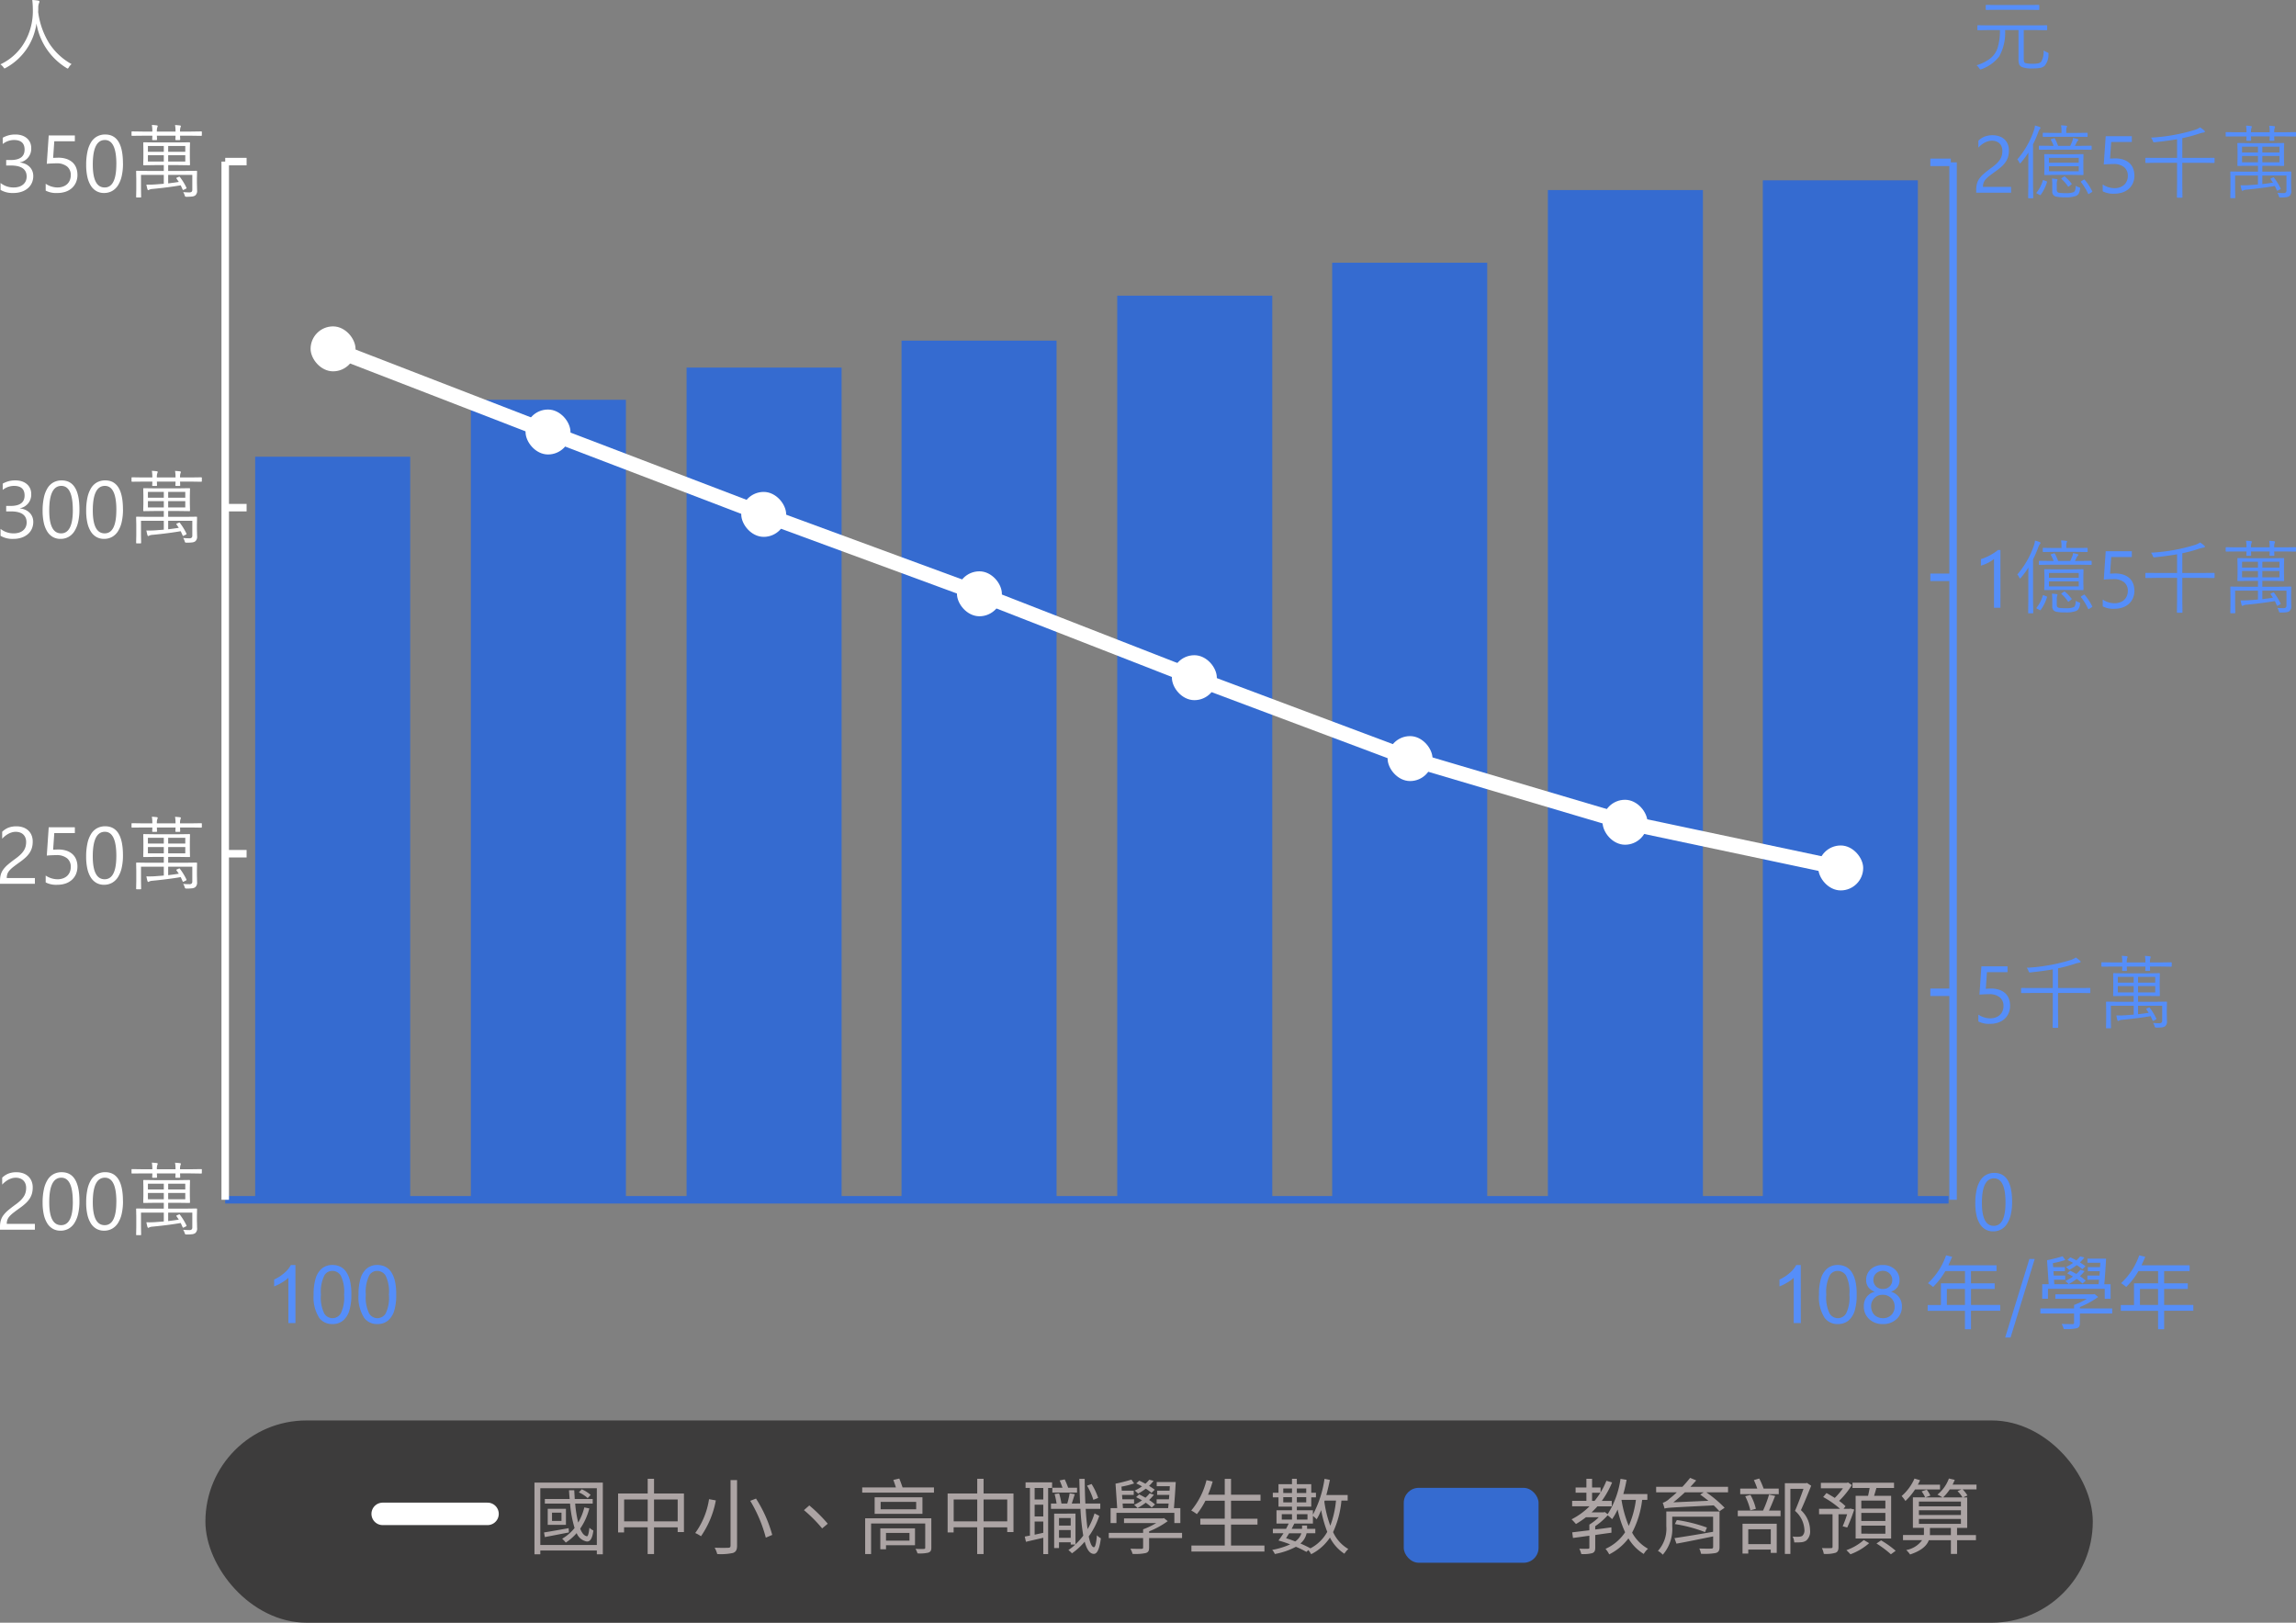 <svg xmlns="http://www.w3.org/2000/svg" width="306.558" height="216.633" viewBox="0 0 306.558 216.633">
  <rect x="0" y="0" width="306.558" height="216.633" fill="#808080" stroke="none"/>
  <g id="data_1_pc_m" transform="translate(-69.574 -134.367)">
    <g id="Group_2142" data-name="Group 2142">
      <g id="Group_1580" data-name="Group 1580" transform="translate(-704 -737)">
        <rect id="Rectangle_2063" data-name="Rectangle 2063" width="252" height="27" rx="13.5" transform="translate(801 1061)" fill="#3d3c3c"/>
        <path id="內文p" d="M8.437-7.062A4.689,4.689,0,0,0,7.249-7.81L6.864-7.4a4.451,4.451,0,0,1,1.177.77ZM5.5-2.618c-1.232.22-2.453.44-3.289.572l.11.616c.9-.165,2.068-.4,3.212-.616Zm-.957-.968H3.278v-1.1H4.543ZM2.706-5.2v2.134H5.137V-5.2ZM7.59-5.39a7.568,7.568,0,0,1-.814,2.024A16.03,16.03,0,0,1,6.369-5.9H8.712v-.616h-2.4c-.022-.385-.044-.77-.066-1.166h-.7c.022.4.055.781.088,1.166H2.321V-5.9H5.687A15.237,15.237,0,0,0,6.292-2.64,5.937,5.937,0,0,1,4.631-1.21a4.223,4.223,0,0,1,.484.517A6.9,6.9,0,0,0,6.567-1.958,1.8,1.8,0,0,0,7.711-.891c.572.22.946-.22,1.089-1.419a2.059,2.059,0,0,1-.528-.363c-.077.7-.187,1.177-.341,1.133-.363-.055-.66-.429-.891-1.012a8.537,8.537,0,0,0,1.221-2.7ZM1.716-.374V-7.953H9.262V-.374ZM.935-8.7V.869h.781V.363H9.262V.869h.8V-8.7ZM16.9-3.531V-6.446h3.157v2.915Zm-3.993,0V-6.446h3.146v2.915ZM16.9-7.249V-9.207h-.847v1.958H12.1v5.2h.8v-.682h3.146V.836H16.9V-2.728h3.157V-2.1h.836V-7.249ZM27.115-9.042V-.3c0,.22-.088.3-.319.3-.209.011-1,.022-1.8-.011a3.9,3.9,0,0,1,.341.847,7.634,7.634,0,0,0,2.1-.143c.385-.143.55-.385.55-.99V-9.042ZM29.744-6.27a18.593,18.593,0,0,1,2.079,4.917l.858-.363a17.49,17.49,0,0,0-2.167-4.851Zm-5.5-.22A10.308,10.308,0,0,1,22.4-1.969a4.419,4.419,0,0,1,.77.429,12.338,12.338,0,0,0,1.98-4.785Zm13.387.836-.715.627a18.9,18.9,0,0,1,2.431,2.442l.748-.627A20.638,20.638,0,0,0,37.631-5.654ZM51.007-1.98V-.957H47.872V-1.98Zm.737-.616H47.113V.2h.759V-.341h3.872Zm2.178-1.342H45.089V.836h.792V-3.245h7.227V-.022c0,.132-.044.165-.187.176S52.283.165,51.81.143a2.464,2.464,0,0,1,.264.605,4.949,4.949,0,0,0,1.452-.1c.3-.11.4-.275.4-.671ZM51.9-5.137H47.157v-.99H51.9Zm-5.544-1.6v2.2h6.38v-2.2Zm3.729-1.32c-.121-.352-.286-.814-.44-1.188l-.792.187c.11.308.242.682.341,1h-4.5v.7h9.581v-.7ZM60.9-3.531V-6.446h3.157v2.915Zm-3.993,0V-6.446h3.146v2.915ZM60.9-7.249V-9.207h-.847v1.958H56.1v5.2h.8v-.682h3.146V.836H60.9V-2.728h3.157V-2.1h.836V-7.249Zm15.3.594a8.743,8.743,0,0,0-.88-1.859l-.605.22A8.925,8.925,0,0,1,75.559-6.4ZM73.381-8.019H72.193a10.371,10.371,0,0,0-.462-1.111l-.671.143c.132.3.264.66.374.968H70.081v.649h3.3Zm-4.51,1.573H67.716v-1.54h1.155ZM67.716-3.5h1.155V-2c-.4.088-.792.176-1.155.253Zm1.155-.682H67.716V-5.753h1.155Zm1.177-3.806v-.748H66.506v.748h.583v6.369c-.253.033-.484.088-.693.121l.165.7c.671-.165,1.485-.341,2.31-.539V.847h.649V-7.986Zm.924,6.655V-2.365h1.562v1.034Zm1.562-2.64v1.012H70.972V-3.971Zm3.179-.616a9.807,9.807,0,0,1-.924,2.1c-.11-.759-.2-1.683-.253-2.706h1.947v-.715H74.492C74.437-6.93,74.415-8.041,74.4-9.2h-.715c.022,1.155.055,2.266.1,3.289H72.677c.121-.363.264-.825.4-1.243l-.682-.121a11.529,11.529,0,0,1-.319,1.364h-.781a9.479,9.479,0,0,0-.308-1.353l-.605.088a10.8,10.8,0,0,1,.264,1.265h-.748v.715h3.938a30.4,30.4,0,0,0,.374,3.575A8.691,8.691,0,0,1,73.172-.462v-4.1H70.323v4.6h.649v-.77h1.562v.3h.616A7.14,7.14,0,0,1,72.226.3a3.612,3.612,0,0,1,.473.44A8.963,8.963,0,0,0,74.4-.814C74.679.209,75.064.8,75.614.814c.374.011.737-.429.946-2.079a2.2,2.2,0,0,1-.528-.407c-.077,1-.22,1.6-.4,1.6-.275-.011-.506-.539-.693-1.441a10.134,10.134,0,0,0,1.408-2.75Zm8.074-1.188A4.95,4.95,0,0,0,83-6.38a6.257,6.257,0,0,0,.638-.7l-.572-.187a3.928,3.928,0,0,1-.55.583c-.286-.154-.572-.319-.847-.44l-.407.363a8.086,8.086,0,0,1,.792.429A6.613,6.613,0,0,1,81-5.731a2.838,2.838,0,0,1,.451.429,7.784,7.784,0,0,0,1.1-.715,6,6,0,0,1,.792.638Zm-.033-1.969c-.2-.154-.462-.33-.759-.517a5.649,5.649,0,0,0,.6-.671l-.572-.154a4.685,4.685,0,0,1-.517.539c-.286-.154-.561-.3-.825-.407l-.4.363a7.331,7.331,0,0,1,.77.4,6.63,6.63,0,0,1-.979.561,3.446,3.446,0,0,1,.462.4,7.643,7.643,0,0,0,1.023-.66,5.444,5.444,0,0,1,.759.561Zm-5.115,3.08h7.733V-3.3h.8V-5.291h-.858c.088-.979.187-2.4.242-3.487H84.018v.561h1.749l-.033.594H84.073v.561H85.7l-.055.594H84.007v.561h1.6c-.022.22-.044.418-.066.616H79.508l-.044-.616h1.529v-.561H79.431l-.044-.594h1.562v-.561H79.354l-.044-.539A11.533,11.533,0,0,0,81-8.591L80.641-9.1a20.588,20.588,0,0,1-2.123.539l.22,3.267h-.88V-3.3h.781ZM87.4-1.991H83v-.2a11.463,11.463,0,0,0,2.486-1.364l-.5-.407-.165.044h-5.17V-3.3h4.3a10.21,10.21,0,0,1-1.749.836v.473H77.616V-1.3H82.2V-.055c0,.154-.044.187-.231.2-.165,0-.781,0-1.463-.022a3.08,3.08,0,0,1,.286.693A6.582,6.582,0,0,0,82.566.7C82.907.583,83,.4,83-.033V-1.3h4.4ZM93.94-.3V-3.091h3.531v-.792H93.94v-2.4h3.938v-.8H93.94V-9.2H93.1v2.112H90.871a15.1,15.1,0,0,0,.616-1.76l-.825-.176a10.028,10.028,0,0,1-2.035,4.048,5.477,5.477,0,0,1,.748.484,9.87,9.87,0,0,0,1.144-1.793H93.1v2.4H89.837v.792H93.1V-.3H88.649V.5H98.4V-.3Zm10.593.363c-.352-.187-.825-.418-1.331-.638a2.378,2.378,0,0,0,.825-1.364h1.166V-2.53h-1.1v-.44h-.671v.44h-1.386c.121-.242.242-.473.352-.7h2.486V-4.257c.165.143.4.341.5.451a7.892,7.892,0,0,0,.6-1.221,15.631,15.631,0,0,0,.814,2.9A5.455,5.455,0,0,1,104.511.088Zm-1.2-2a2.113,2.113,0,0,1-.825,1.089c-.407-.165-.825-.308-1.221-.429.132-.209.264-.429.407-.66Zm-2.618-2.552h1.364v.726h-1.364Zm3.432,0v.726h-1.419v-.726ZM107.954-6.3a12.915,12.915,0,0,1-.759,3.355,15.016,15.016,0,0,1-.8-3.223l.055-.132Zm-7.04.242v-.7h1.166v.7ZM102.08-7.92v.605h-1.166V-7.92Zm1.9,0v.605h-1.254V-7.92Zm-1.254,1.859v-.7h1.254v.7Zm6.787-.242V-7.04h-2.849c.176-.66.341-1.353.473-2.024l-.715-.143a14.57,14.57,0,0,1-1.551,4.785v-.583h-2.145v-.484h1.925V-6.732h.627v-.616h-.627V-8.492h-1.925v-.715h-.649v.715h-1.8v1.144h-.759v.616h.759v1.243h1.8v.484h-2.068v1.771h1.628c-.11.231-.22.462-.352.7h-1.76v.594h1.419c-.231.352-.462.7-.671.968a15.251,15.251,0,0,1,1.562.517,10.248,10.248,0,0,1-2.4.737,1.866,1.866,0,0,1,.352.55A9.793,9.793,0,0,0,102.6-.132,11.327,11.327,0,0,1,104,.55l.264-.242a3.488,3.488,0,0,1,.374.55,6.508,6.508,0,0,0,2.508-2.222A5.571,5.571,0,0,0,109.076.792,2.953,2.953,0,0,1,109.6.165a5.04,5.04,0,0,1-2.035-2.255A12.825,12.825,0,0,0,108.68-6.3Z" transform="translate(844 1078)" fill="#aca4a4"/>
        <path id="內文p-2" data-name="內文p" d="M7.073-6.4H9a12.534,12.534,0,0,1-.957,3.476A15.133,15.133,0,0,1,7.073-6.4ZM3.146-7.348H4.257a10.9,10.9,0,0,1-.781,1.089h-.33Zm7.381.946v-.77H7.315a19.282,19.282,0,0,0,.44-1.9l-.814-.132A11.77,11.77,0,0,1,5.225-4.488L4.84-4.774l-.154.044H3.08c.275-.253.528-.528.781-.8H5.775v-.726H4.444A12.15,12.15,0,0,0,5.819-8.723l-.759-.22a10.894,10.894,0,0,1-.781,1.562v-.671H3.146V-9.207H2.387v1.155H.946v.7H2.387v1.089H.484v.726H2.805A9.425,9.425,0,0,1,.407-3.8a7.584,7.584,0,0,1,.583.627,11.794,11.794,0,0,0,1.331-.9H4.037a7.02,7.02,0,0,1-1.254.979v.759c-.869.1-1.661.2-2.288.275l.1.748c.627-.077,1.375-.187,2.189-.3V-.033c0,.121-.033.154-.187.165S1.991.143,1.441.121a3.138,3.138,0,0,1,.264.715A4.538,4.538,0,0,0,3.168.715c.308-.121.4-.319.4-.737V-1.705c.715-.11,1.441-.209,2.167-.308L5.72-2.728c-.726.1-1.452.2-2.156.286v-.44A8.745,8.745,0,0,0,5.225-4.334a4.167,4.167,0,0,1,.594.517,7.691,7.691,0,0,0,.737-1.3,14.352,14.352,0,0,0,1,3.047A6.189,6.189,0,0,1,4.939.143,3.461,3.461,0,0,1,5.434.88,7.342,7.342,0,0,0,8-1.254,5.976,5.976,0,0,0,10.043.825a2.673,2.673,0,0,1,.572-.693A5.414,5.414,0,0,1,8.492-2.024,12.523,12.523,0,0,0,9.834-6.4ZM20.163-4.84H13.057v1.958a4.393,4.393,0,0,1-1.122,3.3,2.247,2.247,0,0,1,.649.506A5.238,5.238,0,0,0,13.849-2.86V-4.147h5.456v2.013c-1.914.341-3.916.66-5.159.847l.264.737c1.353-.242,3.157-.616,4.9-.968V-.11c0,.154-.066.22-.264.22-.165.011-.9.011-1.584-.011a2.779,2.779,0,0,1,.231.7A8.84,8.84,0,0,0,19.657.7c.374-.11.506-.319.506-.814ZM14.2-3.168A19.25,19.25,0,0,1,18.227-2.09L18.48-2.7a19.619,19.619,0,0,0-4.015-1Zm-.2-2.9c.506-.407,1.023-.847,1.529-1.331H18.04l-.462.3c.363.242.737.539,1.1.825Zm7.3-2.068H16.269c.264-.275.528-.572.781-.858l-.814-.341c-.319.407-.682.825-1.034,1.2H11.7V-7.4h2.761a12.521,12.521,0,0,1-.957.825,2.353,2.353,0,0,1-.924.572c.088.22.2.6.242.77.374-.132.935-.143,6.567-.429.3.286.561.561.759.792l.693-.473A16.248,16.248,0,0,0,18.4-7.4h2.9Zm6.765.231H26.048a10.35,10.35,0,0,0-.583-1.342l-.715.209c.154.341.33.77.451,1.133H22.924v.748h5.148ZM25.014-5.2a6.822,6.822,0,0,0-.726-1.859l-.693.176a8.548,8.548,0,0,1,.682,1.881Zm1.991,2.728V-.484H24V-2.475ZM23.232.77H24V.242h3v.44h.8V-3.212H23.232ZM26.774-7.1a15.32,15.32,0,0,1-.8,2.134H22.6v.748h5.709v-.748H26.763c.275-.572.572-1.32.825-1.958Zm5.06-1.562-.132.044H28.886V.825h.737v-8.69h1.749c-.3.847-.726,2.013-1.133,2.937a3.532,3.532,0,0,1,1.254,2.486.976.976,0,0,1-.286.858,1.08,1.08,0,0,1-.44.11A5.741,5.741,0,0,1,29.92-1.5a1.952,1.952,0,0,1,.22.781,6.518,6.518,0,0,0,.935-.022,1.4,1.4,0,0,0,.682-.231,1.641,1.641,0,0,0,.495-1.4,3.7,3.7,0,0,0-1.221-2.651C31.493-6.028,32-7.282,32.4-8.283ZM42.306-5.236H39.094V-6.3h3.212Zm0,1.661H39.094V-4.653h3.212Zm0,1.694H39.094V-2.959h3.212Zm-3.971-5.06v5.7h4.741v-5.7H40.8c.1-.319.209-.682.308-1.045h2.354v-.7H37.917v.7h2.288c-.055.341-.132.715-.209,1.045ZM37.213-2.706a21.537,21.537,0,0,0,.935-2.4l-.506-.132-.121.033h-.8l.264-.341a6.126,6.126,0,0,0-.858-.715,10.951,10.951,0,0,0,1.7-2.112l-.506-.352-.165.055H33.693v.726h2.948a9.6,9.6,0,0,1-1.089,1.287c-.374-.231-.759-.462-1.111-.649L34-6.776A12.04,12.04,0,0,1,36.256-5.2H33.451v.726h1.8V-.132c0,.132-.044.176-.209.176-.143.011-.649.011-1.21,0a2.873,2.873,0,0,1,.253.77A4.507,4.507,0,0,0,35.64.671c.319-.121.407-.363.407-.792V-4.477H37.2a14.99,14.99,0,0,1-.594,1.606Zm2.211,1.672A6.988,6.988,0,0,1,37.1.319a6.326,6.326,0,0,1,.539.55,7.92,7.92,0,0,0,2.5-1.485Zm1.694.462A13.466,13.466,0,0,1,43.043.869L43.681.4A13.076,13.076,0,0,0,41.734-.99ZM49.6-7.788v-.638H46.64q.165-.3.3-.594l-.748-.22a6.6,6.6,0,0,1-1.716,2.332,4.587,4.587,0,0,1,.506.66,8.3,8.3,0,0,0,1.287-1.54Zm.407,1.067a6,6,0,0,0,.9-1.078h1.573l-.539.242a3.726,3.726,0,0,1,.66.836Zm2.387,1.188h-5.61v-.638h5.61Zm0,1.155h-5.61v-.627h5.61Zm0,1.188h-5.61v-.66h5.61Zm-1.342,1.5H48.246a1.475,1.475,0,0,0,.011-.22v-.737h2.794Zm3.421-6.743h-3.19c.1-.209.2-.418.286-.638l-.781-.176A5,5,0,0,1,49.258-7.1c.176.088.484.253.671.374H47.652l.66-.242a3.653,3.653,0,0,0-.484-.792l-.682.231a4.127,4.127,0,0,1,.473.8H45.98v4.07h1.474v.726a1.625,1.625,0,0,1-.011.231H44.66v.682h2.552A3.321,3.321,0,0,1,45.089.3a3.633,3.633,0,0,1,.517.594c1.584-.528,2.244-1.21,2.5-1.9h2.948V.825h.825V-1.012H54.4v-.682H51.876v-.957h1.353v-4.07h-.55l.583-.264a3.752,3.752,0,0,0-.649-.814h1.859Z" transform="translate(983 1078)" fill="#aca4a4"/>
        <line id="Line_56" data-name="Line 56" x2="14" transform="translate(824.668 1073.473)" fill="none" stroke="#fff" stroke-linecap="round" stroke-width="3"/>
        <rect id="Rectangle_2331" data-name="Rectangle 2331" width="18" height="10" rx="2" transform="translate(961 1070)" fill="#356bd0"/>
      </g>
      <g id="data_m-01" transform="translate(68.344 123.04)">
        <g id="Group_2000" data-name="Group 2000">
          <g id="Group_1996" data-name="Group 1996" transform="translate(-5)">
            <g id="Group_1993" data-name="Group 1993">
              <path id="Path_1779" data-name="Path 1779" d="M5.369-3.806A7.415,7.415,0,0,1,5.2-2.127,3.912,3.912,0,0,1,4.7-.892a2.227,2.227,0,0,1-.795.763A2.176,2.176,0,0,1,2.837.132a2.032,2.032,0,0,1-1.013-.25,2.124,2.124,0,0,1-.75-.729A3.7,3.7,0,0,1,.611-2.024a7.274,7.274,0,0,1-.158-1.6A8.234,8.234,0,0,1,.618-5.369,4,4,0,0,1,1.105-6.64a2.167,2.167,0,0,1,.8-.774A2.239,2.239,0,0,1,3-7.674Q5.369-7.674,5.369-3.806Zm-.884.084q0-3.221-1.532-3.221-1.616,0-1.616,3.279,0,3.058,1.584,3.058Q4.485-.605,4.485-3.721Z" transform="translate(269.515 175.587)" fill="#558ef9"/>
              <path id="Path_1778" data-name="Path 1778" d="M5.1-2.305a2.541,2.541,0,0,1-.189,1,2.187,2.187,0,0,1-.54.768,2.416,2.416,0,0,1-.845.495,3.3,3.3,0,0,1-1.1.174A3.039,3.039,0,0,1,.863-.184V-1.1a2.874,2.874,0,0,0,1.574.495,2.13,2.13,0,0,0,.74-.121,1.643,1.643,0,0,0,.561-.337,1.442,1.442,0,0,0,.355-.521,1.764,1.764,0,0,0,.124-.668,1.432,1.432,0,0,0-.495-1.155,2.17,2.17,0,0,0-1.437-.418q-.153,0-.321.005l-.337.013Q1.458-3.8,1.3-3.79t-.292.026l.258-3.785h3.49v.779H2.011L1.858-4.553q.168-.011.358-.018t.337-.008a3.388,3.388,0,0,1,1.074.158,2.275,2.275,0,0,1,.8.45,1.887,1.887,0,0,1,.5.716A2.518,2.518,0,0,1,5.1-2.305ZM15.812-4.053a.074.074,0,0,1-.084.084L14.3-3.99H11.5v2.879l.021,1.69q0,.089-.084.089h-.574q-.084,0-.084-.089l.021-1.69V-3.99H8.074l-1.426.021a.074.074,0,0,1-.084-.084v-.532q0-.074.084-.074l1.426.011H10.8v-2.49q-1.29.226-2.942.4-.1.011-.132.011-.1,0-.163-.174a1.468,1.468,0,0,0-.247-.453A24.132,24.132,0,0,0,13.149-8.38a2.427,2.427,0,0,0,.721-.342,4.1,4.1,0,0,1,.526.39q.121.1.121.168,0,.126-.247.142a4.288,4.288,0,0,0-.626.174A19.079,19.079,0,0,1,11.5-7.28v2.632h2.8l1.426-.011q.084,0,.084.074ZM26.045-.226A.79.79,0,0,1,25.8.453.917.917,0,0,1,25.413.6a5.719,5.719,0,0,1-.779.037.275.275,0,0,1-.168-.032.418.418,0,0,1-.079-.174,1.92,1.92,0,0,0-.195-.421,7.638,7.638,0,0,0,.8.042.469.469,0,0,0,.332-.089.393.393,0,0,0,.084-.284V-2.284H22.186v1.132q.816-.095,1.421-.195-.268-.39-.3-.432a.144.144,0,0,1-.037-.068q0-.037.1-.079l.226-.1a.338.338,0,0,1,.089-.026q.032,0,.074.058a8.184,8.184,0,0,1,.863,1.411.258.258,0,0,1,.016.063q0,.042-.1.089L24.3-.311a.331.331,0,0,1-.116.042q-.037,0-.063-.063-.205-.453-.258-.563-1.563.274-3.737.484a1.358,1.358,0,0,0-.463.1.256.256,0,0,1-.126.063q-.074,0-.121-.142-.063-.226-.137-.6.232.005.426.005.368,0,.747-.026.99-.074,1.153-.089V-2.284H18.554V-.379L18.575.647a.074.074,0,0,1-.084.084h-.5a.074.074,0,0,1-.084-.084l.021-1.026V-1.748l-.021-1a.074.074,0,0,1,.084-.084l1.521.021H21.6V-3.59H20.418l-1.479.021a.074.074,0,0,1-.084-.084l.021-.905v-1.09l-.021-.905a.074.074,0,0,1,.084-.084l1.479.021h3.106l1.49-.021a.074.074,0,0,1,.084.084l-.021.905v1.09l.021.905a.074.074,0,0,1-.084.084l-1.49-.021H22.186v.779h2.253l1.521-.021a.074.074,0,0,1,.084.084L26.024-1.69v.442ZM24.471-4.064v-.842H22.186v.842Zm-2.869,0v-.842H19.481v.842Zm2.869-1.305v-.774H22.186v.774Zm-2.869,0v-.774H19.481v.774ZM26.682-7.58q0,.084-.089.084l-1.411-.021H23.771l.021.495q0,.089-.084.089h-.468q-.095,0-.095-.089,0-.016.011-.168t.011-.326h-2.49l.021.495q0,.089-.084.089h-.474a.079.079,0,0,1-.089-.089q0-.016.011-.168t.011-.326H18.791L17.375-7.5a.074.074,0,0,1-.084-.084v-.432q0-.074.084-.074l1.416.021H20.07a4.716,4.716,0,0,0-.063-.884q.326.016.668.058.111.016.111.095a.286.286,0,0,1-.042.142,1.539,1.539,0,0,0-.068.59h2.49a4.641,4.641,0,0,0-.063-.874q.353.021.658.058.116.016.116.095a.287.287,0,0,1-.042.142,1.613,1.613,0,0,0-.063.579h1.411l1.411-.021q.089,0,.089.074Z" transform="translate(269.515 147.88)" fill="#558ef9"/>
              <path id="Path_1777" data-name="Path 1777" d="M3.811,0H2.948V-6.522a2,2,0,0,1-.292.229,4.762,4.762,0,0,1-.432.255q-.239.126-.505.237a3.672,3.672,0,0,1-.518.174V-6.5a5.018,5.018,0,0,0,.6-.213q.318-.134.626-.3t.582-.347a4.618,4.618,0,0,0,.474-.355h.326ZM14.9-2.448q0,.095-.089.095l-1.39-.021H11.148l-1.4.021q-.089,0-.089-.095l.026-.842v-.926l-.026-.842q0-.095.089-.095l1.4.021h2.274l1.39-.021q.089,0,.089.095l-.021.842v.926Zm-.637-.411v-.668H10.285v.668Zm0-1.142v-.647H10.285V-4Zm-5.1-4.643A.228.228,0,0,1,9.08-8.5a1.492,1.492,0,0,0-.216.421,14.472,14.472,0,0,1-.7,1.616v5.432L8.19.668q0,.074-.089.074H7.585A.065.065,0,0,1,7.511.668l.021-1.695V-3.764q0-1.053.011-1.595A11.817,11.817,0,0,1,6.537-4q-.074.084-.116.084t-.1-.121a1.313,1.313,0,0,0-.258-.411,11.631,11.631,0,0,0,2.19-3.8,2.515,2.515,0,0,0,.163-.721,4.25,4.25,0,0,1,.632.195Q9.169-8.706,9.169-8.643ZM15.991-5.8q0,.074-.089.074L14.4-5.748H10.548l-1.521.021q-.089,0-.089-.074v-.39q0-.084.089-.084l1.521.021h.363a4.755,4.755,0,0,0-.368-.784.162.162,0,0,1-.021-.063q0-.026.1-.058l.3-.095a.284.284,0,0,1,.084-.021q.037,0,.079.063a5.648,5.648,0,0,1,.421.958h1.626q.121-.258.258-.584A1.662,1.662,0,0,0,13.5-7.3a5.131,5.131,0,0,1,.6.142q.121.042.121.105t-.089.121A.618.618,0,0,0,14-6.737q-.147.316-.247.484H14.4L15.9-6.274q.089,0,.089.084Zm-.542-1.726a.074.074,0,0,1-.084.084L13.9-7.464H11.012l-1.469.021a.074.074,0,0,1-.084-.084v-.39A.074.074,0,0,1,9.543-8l1.469.021h.947v-.253A3.633,3.633,0,0,0,11.9-8.99a4.46,4.46,0,0,1,.679.053q.132.021.132.079a.955.955,0,0,1-.068.174,1.474,1.474,0,0,0-.042.453v.253h1.3L15.365-8a.074.074,0,0,1,.084.084ZM14.438-.484a1.569,1.569,0,0,1-.2.642.884.884,0,0,1-.305.263,3.761,3.761,0,0,1-1.5.195A4.849,4.849,0,0,1,11.191.511a.652.652,0,0,1-.463-.684v-.905a6.945,6.945,0,0,0-.042-.805,5.671,5.671,0,0,1,.637.063q.105.011.105.084a.359.359,0,0,1-.042.132,1.51,1.51,0,0,0-.053.495v.7q0,.353.279.416A5.892,5.892,0,0,0,12.5.058a2.815,2.815,0,0,0,1.079-.132q.268-.132.279-.853a1.625,1.625,0,0,0,.421.195q.174.047.174.137A.982.982,0,0,1,14.438-.484ZM10.027-1.4A5.893,5.893,0,0,1,9.2.274q-.047.058-.079.058A.2.2,0,0,1,9.027.29L8.7.121Q8.606.074,8.606.037a.134.134,0,0,1,.032-.058,4.633,4.633,0,0,0,.821-1.584q.016-.079.058-.079a.239.239,0,0,1,.089.026l.337.126q.089.032.089.079A.331.331,0,0,1,10.027-1.4ZM16.054-.216a.14.14,0,0,1,.026.063q0,.037-.1.1l-.295.184a.26.26,0,0,1-.111.053q-.037,0-.068-.068A7.725,7.725,0,0,0,14.575-1.4a.127.127,0,0,1-.032-.068q0-.032.089-.084l.268-.163A.309.309,0,0,1,15-1.753a.119.119,0,0,1,.068.037A7.5,7.5,0,0,1,16.054-.216ZM13.3-1.226a.14.14,0,0,1,.026.063q0,.032-.079.095l-.237.184A.352.352,0,0,1,12.87-.8q-.021,0-.058-.053a4.471,4.471,0,0,0-.847-.969.086.086,0,0,1-.032-.053q0-.032.1-.1l.226-.147a.207.207,0,0,1,.1-.053.141.141,0,0,1,.074.037A6.019,6.019,0,0,1,13.3-1.226Zm8.4-1.079a2.541,2.541,0,0,1-.189,1,2.187,2.187,0,0,1-.54.768,2.416,2.416,0,0,1-.845.495,3.3,3.3,0,0,1-1.1.174,3.039,3.039,0,0,1-1.563-.316V-1.1a2.874,2.874,0,0,0,1.574.495,2.13,2.13,0,0,0,.74-.121,1.643,1.643,0,0,0,.561-.337,1.442,1.442,0,0,0,.355-.521,1.764,1.764,0,0,0,.124-.668,1.432,1.432,0,0,0-.495-1.155,2.17,2.17,0,0,0-1.437-.418q-.153,0-.321.005l-.337.013q-.168.008-.329.018t-.292.026l.258-3.785h3.49v.779H18.6l-.153,2.216q.168-.011.358-.018t.337-.008a3.388,3.388,0,0,1,1.074.158,2.275,2.275,0,0,1,.8.45,1.887,1.887,0,0,1,.5.716A2.518,2.518,0,0,1,21.692-2.305ZM32.4-4.053a.074.074,0,0,1-.084.084L30.892-3.99h-2.8v2.879l.021,1.69q0,.089-.084.089h-.574q-.084,0-.084-.089l.021-1.69V-3.99H24.666l-1.426.021a.074.074,0,0,1-.084-.084v-.532q0-.074.084-.074l1.426.011h2.727v-2.49q-1.29.226-2.942.4-.1.011-.132.011-.1,0-.163-.174a1.468,1.468,0,0,0-.247-.453A24.132,24.132,0,0,0,29.74-8.38a2.427,2.427,0,0,0,.721-.342,4.1,4.1,0,0,1,.526.39q.121.1.121.168,0,.126-.247.142a4.288,4.288,0,0,0-.626.174,19.079,19.079,0,0,1-2.142.568v2.632h2.8l1.426-.011q.084,0,.084.074ZM42.636-.226a.79.79,0,0,1-.247.679A.917.917,0,0,1,42,.6a5.719,5.719,0,0,1-.779.037.275.275,0,0,1-.168-.032.418.418,0,0,1-.079-.174,1.92,1.92,0,0,0-.195-.421,7.638,7.638,0,0,0,.8.042.469.469,0,0,0,.332-.089A.393.393,0,0,0,42-.321V-2.284H38.777v1.132q.816-.095,1.421-.195-.268-.39-.3-.432a.144.144,0,0,1-.037-.068q0-.037.1-.079l.226-.1a.338.338,0,0,1,.089-.026q.032,0,.074.058a8.184,8.184,0,0,1,.863,1.411.259.259,0,0,1,.016.063q0,.042-.1.089l-.242.121a.331.331,0,0,1-.116.042q-.037,0-.063-.063-.205-.453-.258-.563-1.563.274-3.737.484a1.358,1.358,0,0,0-.463.1.256.256,0,0,1-.126.063q-.074,0-.121-.142-.063-.226-.137-.6.232.005.426.005.368,0,.747-.026.99-.074,1.153-.089V-2.284H35.146V-.379L35.167.647a.074.074,0,0,1-.084.084h-.5A.074.074,0,0,1,34.5.647l.021-1.026V-1.748l-.021-1a.074.074,0,0,1,.084-.084l1.521.021h2.09V-3.59H37.009l-1.479.021a.074.074,0,0,1-.084-.084l.021-.905v-1.09l-.021-.905a.074.074,0,0,1,.084-.084l1.479.021h3.106l1.49-.021a.074.074,0,0,1,.084.084l-.021.905v1.09l.021.905a.074.074,0,0,1-.084.084l-1.49-.021H38.777v.779H41.03l1.521-.021a.074.074,0,0,1,.084.084L42.615-1.69v.442ZM41.062-4.064v-.842H38.777v.842Zm-2.869,0v-.842H36.072v.842Zm2.869-1.305v-.774H38.777v.774Zm-2.869,0v-.774H36.072v.774ZM43.273-7.58q0,.084-.089.084l-1.411-.021H40.362l.021.495q0,.089-.084.089H39.83q-.095,0-.095-.089,0-.016.011-.168t.011-.326h-2.49l.021.495q0,.089-.084.089H36.73a.079.079,0,0,1-.089-.089q0-.016.011-.168t.011-.326H35.382L33.966-7.5a.074.074,0,0,1-.084-.084v-.432q0-.074.084-.074l1.416.021h1.279a4.716,4.716,0,0,0-.063-.884q.326.016.668.058.111.016.111.095a.287.287,0,0,1-.042.142,1.539,1.539,0,0,0-.068.59h2.49a4.641,4.641,0,0,0-.063-.874q.353.021.658.058.116.016.116.095a.287.287,0,0,1-.042.142,1.613,1.613,0,0,0-.063.579h1.411l1.411-.021q.089,0,.089.074Z" transform="translate(269.516 92.466)" fill="#558ef9"/>
              <path id="Path_1776" data-name="Path 1776" d="M4.064-5.569a1.561,1.561,0,0,0-.108-.605A1.2,1.2,0,0,0,3.661-6.6a1.208,1.208,0,0,0-.44-.255,1.721,1.721,0,0,0-.547-.084,1.811,1.811,0,0,0-.495.068,2.4,2.4,0,0,0-.471.189,2.9,2.9,0,0,0-.442.29,3.194,3.194,0,0,0-.4.374v-.926a2.581,2.581,0,0,1,.813-.54,2.863,2.863,0,0,1,1.1-.187,2.649,2.649,0,0,1,.858.134,1.967,1.967,0,0,1,.684.392,1.813,1.813,0,0,1,.455.637,2.148,2.148,0,0,1,.166.869,2.978,2.978,0,0,1-.1.811,2.507,2.507,0,0,1-.311.684,3.3,3.3,0,0,1-.524.616,7.419,7.419,0,0,1-.742.6q-.532.379-.876.647a3.874,3.874,0,0,0-.547.5,1.459,1.459,0,0,0-.284.468,1.638,1.638,0,0,0-.082.54H5.232V0H.574V-.374a3.114,3.114,0,0,1,.105-.853,2.214,2.214,0,0,1,.347-.7,3.885,3.885,0,0,1,.634-.663q.392-.332.961-.747A6.073,6.073,0,0,0,3.308-3.9a2.928,2.928,0,0,0,.445-.537,1.928,1.928,0,0,0,.239-.545A2.349,2.349,0,0,0,4.064-5.569ZM14.9-2.448q0,.095-.089.095l-1.39-.021H11.148l-1.4.021q-.089,0-.089-.095l.026-.842v-.926l-.026-.842q0-.095.089-.095l1.4.021h2.274l1.39-.021q.089,0,.089.095l-.021.842v.926Zm-.637-.411v-.668H10.285v.668Zm0-1.142v-.647H10.285V-4Zm-5.1-4.643A.228.228,0,0,1,9.08-8.5a1.492,1.492,0,0,0-.216.421,14.472,14.472,0,0,1-.7,1.616v5.432L8.19.668q0,.074-.089.074H7.585A.065.065,0,0,1,7.511.668l.021-1.695V-3.764q0-1.053.011-1.595A11.817,11.817,0,0,1,6.537-4q-.074.084-.116.084t-.1-.121a1.313,1.313,0,0,0-.258-.411,11.631,11.631,0,0,0,2.19-3.8,2.515,2.515,0,0,0,.163-.721,4.25,4.25,0,0,1,.632.195Q9.169-8.706,9.169-8.643ZM15.991-5.8q0,.074-.089.074L14.4-5.748H10.548l-1.521.021q-.089,0-.089-.074v-.39q0-.084.089-.084l1.521.021h.363a4.755,4.755,0,0,0-.368-.784.162.162,0,0,1-.021-.063q0-.026.1-.058l.3-.095a.284.284,0,0,1,.084-.021q.037,0,.079.063a5.648,5.648,0,0,1,.421.958h1.626q.121-.258.258-.584A1.662,1.662,0,0,0,13.5-7.3a5.131,5.131,0,0,1,.6.142q.121.042.121.105t-.089.121A.618.618,0,0,0,14-6.737q-.147.316-.247.484H14.4L15.9-6.274q.089,0,.089.084Zm-.542-1.726a.074.074,0,0,1-.084.084L13.9-7.464H11.012l-1.469.021a.074.074,0,0,1-.084-.084v-.39A.074.074,0,0,1,9.543-8l1.469.021h.947v-.253A3.633,3.633,0,0,0,11.9-8.99a4.46,4.46,0,0,1,.679.053q.132.021.132.079a.955.955,0,0,1-.068.174,1.474,1.474,0,0,0-.042.453v.253h1.3L15.365-8a.074.074,0,0,1,.084.084ZM14.438-.484a1.569,1.569,0,0,1-.2.642.884.884,0,0,1-.305.263,3.761,3.761,0,0,1-1.5.195A4.849,4.849,0,0,1,11.191.511a.652.652,0,0,1-.463-.684v-.905a6.945,6.945,0,0,0-.042-.805,5.671,5.671,0,0,1,.637.063q.105.011.105.084a.359.359,0,0,1-.042.132,1.51,1.51,0,0,0-.053.495v.7q0,.353.279.416A5.892,5.892,0,0,0,12.5.058a2.815,2.815,0,0,0,1.079-.132q.268-.132.279-.853a1.625,1.625,0,0,0,.421.195q.174.047.174.137A.982.982,0,0,1,14.438-.484ZM10.027-1.4A5.893,5.893,0,0,1,9.2.274q-.047.058-.079.058A.2.2,0,0,1,9.027.29L8.7.121Q8.606.074,8.606.037a.134.134,0,0,1,.032-.058,4.633,4.633,0,0,0,.821-1.584q.016-.079.058-.079a.239.239,0,0,1,.089.026l.337.126q.089.032.089.079A.331.331,0,0,1,10.027-1.4ZM16.054-.216a.14.14,0,0,1,.026.063q0,.037-.1.1l-.295.184a.26.26,0,0,1-.111.053q-.037,0-.068-.068A7.725,7.725,0,0,0,14.575-1.4a.127.127,0,0,1-.032-.068q0-.032.089-.084l.268-.163A.309.309,0,0,1,15-1.753a.119.119,0,0,1,.068.037A7.5,7.5,0,0,1,16.054-.216ZM13.3-1.226a.14.14,0,0,1,.026.063q0,.032-.079.095l-.237.184A.352.352,0,0,1,12.87-.8q-.021,0-.058-.053a4.471,4.471,0,0,0-.847-.969.086.086,0,0,1-.032-.053q0-.032.1-.1l.226-.147a.207.207,0,0,1,.1-.053.141.141,0,0,1,.074.037A6.019,6.019,0,0,1,13.3-1.226Zm8.4-1.079a2.541,2.541,0,0,1-.189,1,2.187,2.187,0,0,1-.54.768,2.416,2.416,0,0,1-.845.495,3.3,3.3,0,0,1-1.1.174,3.039,3.039,0,0,1-1.563-.316V-1.1a2.874,2.874,0,0,0,1.574.495,2.13,2.13,0,0,0,.74-.121,1.643,1.643,0,0,0,.561-.337,1.442,1.442,0,0,0,.355-.521,1.764,1.764,0,0,0,.124-.668,1.432,1.432,0,0,0-.495-1.155,2.17,2.17,0,0,0-1.437-.418q-.153,0-.321.005l-.337.013q-.168.008-.329.018t-.292.026l.258-3.785h3.49v.779H18.6l-.153,2.216q.168-.011.358-.018t.337-.008a3.388,3.388,0,0,1,1.074.158,2.275,2.275,0,0,1,.8.45,1.887,1.887,0,0,1,.5.716A2.518,2.518,0,0,1,21.692-2.305ZM32.4-4.053a.074.074,0,0,1-.084.084L30.892-3.99h-2.8v2.879l.021,1.69q0,.089-.084.089h-.574q-.084,0-.084-.089l.021-1.69V-3.99H24.666l-1.426.021a.074.074,0,0,1-.084-.084v-.532q0-.074.084-.074l1.426.011h2.727v-2.49q-1.29.226-2.942.4-.1.011-.132.011-.1,0-.163-.174a1.468,1.468,0,0,0-.247-.453A24.132,24.132,0,0,0,29.74-8.38a2.427,2.427,0,0,0,.721-.342,4.1,4.1,0,0,1,.526.39q.121.1.121.168,0,.126-.247.142a4.288,4.288,0,0,0-.626.174,19.079,19.079,0,0,1-2.142.568v2.632h2.8l1.426-.011q.084,0,.084.074ZM42.636-.226a.79.79,0,0,1-.247.679A.917.917,0,0,1,42,.6a5.719,5.719,0,0,1-.779.037.275.275,0,0,1-.168-.032.418.418,0,0,1-.079-.174,1.92,1.92,0,0,0-.195-.421,7.638,7.638,0,0,0,.8.042.469.469,0,0,0,.332-.089A.393.393,0,0,0,42-.321V-2.284H38.777v1.132q.816-.095,1.421-.195-.268-.39-.3-.432a.144.144,0,0,1-.037-.068q0-.037.1-.079l.226-.1a.338.338,0,0,1,.089-.026q.032,0,.074.058a8.184,8.184,0,0,1,.863,1.411.259.259,0,0,1,.016.063q0,.042-.1.089l-.242.121a.331.331,0,0,1-.116.042q-.037,0-.063-.063-.205-.453-.258-.563-1.563.274-3.737.484a1.358,1.358,0,0,0-.463.1.256.256,0,0,1-.126.063q-.074,0-.121-.142-.063-.226-.137-.6.232.005.426.005.368,0,.747-.026.99-.074,1.153-.089V-2.284H35.146V-.379L35.167.647a.074.074,0,0,1-.084.084h-.5A.074.074,0,0,1,34.5.647l.021-1.026V-1.748l-.021-1a.074.074,0,0,1,.084-.084l1.521.021h2.09V-3.59H37.009l-1.479.021a.074.074,0,0,1-.084-.084l.021-.905v-1.09l-.021-.905a.074.074,0,0,1,.084-.084l1.479.021h3.106l1.49-.021a.074.074,0,0,1,.084.084l-.021.905v1.09l.021.905a.074.074,0,0,1-.084.084l-1.49-.021H38.777v.779H41.03l1.521-.021a.074.074,0,0,1,.084.084L42.615-1.69v.442ZM41.062-4.064v-.842H38.777v.842Zm-2.869,0v-.842H36.072v.842Zm2.869-1.305v-.774H38.777v.774Zm-2.869,0v-.774H36.072v.774ZM43.273-7.58q0,.084-.089.084l-1.411-.021H40.362l.021.495q0,.089-.084.089H39.83q-.095,0-.095-.089,0-.016.011-.168t.011-.326h-2.49l.021.495q0,.089-.084.089H36.73a.079.079,0,0,1-.089-.089q0-.016.011-.168t.011-.326H35.382L33.966-7.5a.074.074,0,0,1-.084-.084v-.432q0-.074.084-.074l1.416.021h1.279a4.716,4.716,0,0,0-.063-.884q.326.016.668.058.111.016.111.095a.287.287,0,0,1-.042.142,1.539,1.539,0,0,0-.068.59h2.49a4.641,4.641,0,0,0-.063-.874q.353.021.658.058.116.016.116.095a.287.287,0,0,1-.042.142,1.613,1.613,0,0,0-.063.579h1.411l1.411-.021q.089,0,.089.074Z" transform="translate(269.515 37.052)" fill="#558ef9"/>
              <path id="Path_1775" data-name="Path 1775" d="M10.222-1.479A2.237,2.237,0,0,1,9.7.074a1.331,1.331,0,0,1-.658.279,5.729,5.729,0,0,1-.937.058,3.7,3.7,0,0,1-1.4-.174.742.742,0,0,1-.384-.347,1.773,1.773,0,0,1-.1-.69V-4.711H4.432A6.5,6.5,0,0,1,3.648-1.19,5.259,5.259,0,0,1,1.326.495a.731.731,0,0,1-.184.053Q1.09.547.984.4A1.925,1.925,0,0,0,.626-.011,5.95,5.95,0,0,0,2.484-.947,2.982,2.982,0,0,0,3.448-2.39a7.969,7.969,0,0,0,.295-2.321h-1.5L.821-4.69q-.089,0-.089-.084v-.5q0-.084.089-.084l1.421.021h6.3l1.421-.021q.089,0,.089.084v.5q0,.084-.089.084L8.538-4.711H6.922V-1a1.86,1.86,0,0,0,.047.532.307.307,0,0,0,.2.168,3.6,3.6,0,0,0,.958.084,3.435,3.435,0,0,0,.716-.053.89.89,0,0,0,.395-.195,2.7,2.7,0,0,0,.337-1.532,2.664,2.664,0,0,0,.484.258q.174.074.174.153A1,1,0,0,1,10.222-1.479ZM9-7.48a.074.074,0,0,1-.084.084L7.385-7.417H3.458L1.932-7.4q-.089,0-.089-.084V-7.99q0-.084.089-.084l1.526.021H7.385l1.532-.021A.074.074,0,0,1,9-7.99Z" transform="translate(269.515 20.052)" fill="#558ef9"/>
            </g>
            <line id="Line_543" data-name="Line 543" y1="138.5" transform="translate(267 33)" fill="none" stroke="#558ef9" stroke-miterlimit="10" stroke-width="1"/>
            <g id="Group_1995" data-name="Group 1995" transform="translate(1.964)">
              <g id="Group_1994" data-name="Group 1994" transform="translate(262 33)">
                <line id="Line_545" data-name="Line 545" x2="2.736" transform="translate(0 110.8)" fill="none" stroke="#558ef9" stroke-miterlimit="10" stroke-width="1"/>
                <line id="Line_546" data-name="Line 546" x2="2.736" transform="translate(0 55.4)" fill="none" stroke="#558ef9" stroke-miterlimit="10" stroke-width="1"/>
                <line id="Line_547" data-name="Line 547" x2="2.736" transform="translate(0)" fill="none" stroke="#558ef9" stroke-miterlimit="10" stroke-width="1"/>
              </g>
            </g>
          </g>
          <g id="Group_1999" data-name="Group 1999">
            <g id="Group_1998" data-name="Group 1998">
              <g id="Group_1997" data-name="Group 1997">
                <rect id="Rectangle_2604" data-name="Rectangle 2604" width="20.7" height="99.3" transform="translate(35.3 72.3)" fill="#356bd0"/>
                <rect id="Rectangle_2605" data-name="Rectangle 2605" width="20.7" height="106.8" transform="translate(64.1 64.7)" fill="#356bd0"/>
                <rect id="Rectangle_2606" data-name="Rectangle 2606" width="20.7" height="111.1" transform="translate(92.9 60.4)" fill="#356bd0"/>
                <rect id="Rectangle_2607" data-name="Rectangle 2607" width="20.7" height="114.8" transform="translate(121.6 56.8)" fill="#356bd0"/>
                <rect id="Rectangle_2608" data-name="Rectangle 2608" width="20.7" height="120.8" transform="translate(150.4 50.8)" fill="#356bd0"/>
                <rect id="Rectangle_2609" data-name="Rectangle 2609" width="20.7" height="125.1" transform="translate(179.1 46.4)" fill="#356bd0"/>
                <rect id="Rectangle_2610" data-name="Rectangle 2610" width="20.7" height="134.8" transform="translate(207.9 36.7)" fill="#356bd0"/>
                <rect id="Rectangle_2611" data-name="Rectangle 2611" width="20.7" height="136.2" transform="translate(236.6 35.4)" fill="#356bd0"/>
              </g>
            </g>
          </g>
          <g id="Group_1992" data-name="Group 1992">
            <line id="Line_533" data-name="Line 533" x2="230.1" transform="translate(31.3 171.5)" fill="none" stroke="#356bd0" stroke-miterlimit="10" stroke-width="1"/>
          </g>
        </g>
        <g id="Group_1989" data-name="Group 1989">
          <g id="Group_1982" data-name="Group 1982">
            <g id="Group_1979" data-name="Group 1979">
              <path id="Path_1774" data-name="Path 1774" d="M4.064-5.569a1.561,1.561,0,0,0-.108-.605A1.2,1.2,0,0,0,3.661-6.6a1.208,1.208,0,0,0-.44-.255,1.721,1.721,0,0,0-.547-.084,1.811,1.811,0,0,0-.495.068,2.4,2.4,0,0,0-.471.189,2.9,2.9,0,0,0-.442.29,3.194,3.194,0,0,0-.4.374v-.926a2.581,2.581,0,0,1,.813-.54,2.863,2.863,0,0,1,1.1-.187,2.649,2.649,0,0,1,.858.134,1.967,1.967,0,0,1,.684.392,1.813,1.813,0,0,1,.455.637,2.148,2.148,0,0,1,.166.869,2.978,2.978,0,0,1-.1.811,2.507,2.507,0,0,1-.311.684,3.3,3.3,0,0,1-.524.616,7.419,7.419,0,0,1-.742.6q-.532.379-.876.647a3.874,3.874,0,0,0-.547.5,1.459,1.459,0,0,0-.284.468,1.638,1.638,0,0,0-.082.54H5.232V0H.574V-.374a3.114,3.114,0,0,1,.105-.853,2.214,2.214,0,0,1,.347-.7,3.885,3.885,0,0,1,.634-.663q.392-.332.961-.747A6.073,6.073,0,0,0,3.308-3.9a2.928,2.928,0,0,0,.445-.537,1.928,1.928,0,0,0,.239-.545A2.349,2.349,0,0,0,4.064-5.569ZM11.18-3.806a7.415,7.415,0,0,1-.171,1.679,3.912,3.912,0,0,1-.495,1.234,2.227,2.227,0,0,1-.795.763A2.176,2.176,0,0,1,8.648.132a2.032,2.032,0,0,1-1.013-.25,2.124,2.124,0,0,1-.75-.729,3.7,3.7,0,0,1-.463-1.176,7.274,7.274,0,0,1-.158-1.6A8.234,8.234,0,0,1,6.43-5.369,4,4,0,0,1,6.916-6.64a2.167,2.167,0,0,1,.8-.774,2.239,2.239,0,0,1,1.092-.261Q11.18-7.674,11.18-3.806Zm-.884.084q0-3.221-1.532-3.221-1.616,0-1.616,3.279,0,3.058,1.584,3.058Q10.3-.605,10.3-3.721Zm6.7-.084a7.415,7.415,0,0,1-.171,1.679,3.912,3.912,0,0,1-.495,1.234,2.227,2.227,0,0,1-.795.763,2.176,2.176,0,0,1-1.071.261,2.032,2.032,0,0,1-1.013-.25,2.124,2.124,0,0,1-.75-.729,3.7,3.7,0,0,1-.463-1.176,7.274,7.274,0,0,1-.158-1.6,8.234,8.234,0,0,1,.166-1.748,4,4,0,0,1,.487-1.271,2.167,2.167,0,0,1,.8-.774,2.239,2.239,0,0,1,1.092-.261Q16.991-7.674,16.991-3.806Zm-.884.084q0-3.221-1.532-3.221-1.616,0-1.616,3.279,0,3.058,1.584,3.058Q16.107-.605,16.107-3.721Zm10.78,3.5a.79.79,0,0,1-.247.679A.917.917,0,0,1,26.255.6a5.719,5.719,0,0,1-.779.037.275.275,0,0,1-.168-.032.418.418,0,0,1-.079-.174,1.92,1.92,0,0,0-.195-.421,7.638,7.638,0,0,0,.8.042.469.469,0,0,0,.332-.089.393.393,0,0,0,.084-.284V-2.284H23.029v1.132q.816-.095,1.421-.195-.268-.39-.3-.432a.144.144,0,0,1-.037-.068q0-.037.1-.079l.226-.1a.338.338,0,0,1,.089-.026q.032,0,.074.058a8.184,8.184,0,0,1,.863,1.411.258.258,0,0,1,.016.063q0,.042-.1.089l-.242.121a.331.331,0,0,1-.116.042q-.037,0-.063-.063-.205-.453-.258-.563-1.563.274-3.737.484a1.358,1.358,0,0,0-.463.1.256.256,0,0,1-.126.063q-.074,0-.121-.142-.063-.226-.137-.6.232.005.426.005.368,0,.747-.026.99-.074,1.153-.089V-2.284H19.4V-.379L19.418.647a.074.074,0,0,1-.084.084h-.5a.074.074,0,0,1-.084-.084L18.77-.379V-1.748l-.021-1a.074.074,0,0,1,.084-.084l1.521.021h2.09V-3.59H21.26l-1.479.021a.074.074,0,0,1-.084-.084l.021-.905v-1.09L19.7-6.553a.074.074,0,0,1,.084-.084l1.479.021h3.106l1.49-.021a.074.074,0,0,1,.084.084l-.021.905v1.09l.021.905a.074.074,0,0,1-.084.084l-1.49-.021H23.029v.779h2.253L26.8-2.832a.074.074,0,0,1,.084.084L26.866-1.69v.442ZM25.313-4.064v-.842H23.029v.842Zm-2.869,0v-.842H20.323v.842Zm2.869-1.305v-.774H23.029v.774Zm-2.869,0v-.774H20.323v.774ZM27.524-7.58q0,.084-.089.084l-1.411-.021H24.613l.021.495q0,.089-.084.089h-.468q-.095,0-.095-.089,0-.016.011-.168t.011-.326h-2.49l.021.495q0,.089-.084.089h-.474a.079.079,0,0,1-.089-.089q0-.016.011-.168t.011-.326H19.633L18.218-7.5a.074.074,0,0,1-.084-.084v-.432q0-.074.084-.074l1.416.021h1.279a4.716,4.716,0,0,0-.063-.884q.326.016.668.058.111.016.111.095a.287.287,0,0,1-.042.142,1.539,1.539,0,0,0-.068.59h2.49a4.641,4.641,0,0,0-.063-.874q.353.021.658.058.116.016.116.095a.287.287,0,0,1-.042.142,1.613,1.613,0,0,0-.063.579h1.411l1.411-.021q.089,0,.089.074Z" transform="translate(0.656 175.495)" fill="#fff"/>
              <path id="Path_1773" data-name="Path 1773" d="M4.064-5.569a1.561,1.561,0,0,0-.108-.605A1.2,1.2,0,0,0,3.661-6.6a1.208,1.208,0,0,0-.44-.255,1.721,1.721,0,0,0-.547-.084,1.811,1.811,0,0,0-.495.068,2.4,2.4,0,0,0-.471.189,2.9,2.9,0,0,0-.442.29,3.194,3.194,0,0,0-.4.374v-.926a2.581,2.581,0,0,1,.813-.54,2.863,2.863,0,0,1,1.1-.187,2.649,2.649,0,0,1,.858.134,1.967,1.967,0,0,1,.684.392,1.813,1.813,0,0,1,.455.637,2.148,2.148,0,0,1,.166.869,2.978,2.978,0,0,1-.1.811,2.507,2.507,0,0,1-.311.684,3.3,3.3,0,0,1-.524.616,7.419,7.419,0,0,1-.742.6q-.532.379-.876.647a3.874,3.874,0,0,0-.547.5,1.459,1.459,0,0,0-.284.468,1.638,1.638,0,0,0-.082.54H5.232V0H.574V-.374a3.114,3.114,0,0,1,.105-.853,2.214,2.214,0,0,1,.347-.7,3.885,3.885,0,0,1,.634-.663q.392-.332.961-.747A6.073,6.073,0,0,0,3.308-3.9a2.928,2.928,0,0,0,.445-.537,1.928,1.928,0,0,0,.239-.545A2.349,2.349,0,0,0,4.064-5.569Zm6.848,3.263a2.541,2.541,0,0,1-.189,1,2.187,2.187,0,0,1-.54.768,2.416,2.416,0,0,1-.845.495,3.3,3.3,0,0,1-1.1.174A3.039,3.039,0,0,1,6.674-.184V-1.1a2.874,2.874,0,0,0,1.574.495,2.13,2.13,0,0,0,.74-.121,1.643,1.643,0,0,0,.561-.337A1.442,1.442,0,0,0,9.9-1.584a1.764,1.764,0,0,0,.124-.668,1.432,1.432,0,0,0-.495-1.155A2.17,2.17,0,0,0,8.1-3.827q-.153,0-.321.005l-.337.013q-.168.008-.329.018t-.292.026l.258-3.785h3.49v.779H7.822L7.669-4.553q.168-.011.358-.018t.337-.008a3.388,3.388,0,0,1,1.074.158,2.275,2.275,0,0,1,.8.45,1.887,1.887,0,0,1,.5.716A2.518,2.518,0,0,1,10.912-2.305Zm6.08-1.5a7.415,7.415,0,0,1-.171,1.679,3.912,3.912,0,0,1-.495,1.234,2.227,2.227,0,0,1-.795.763,2.176,2.176,0,0,1-1.071.261,2.032,2.032,0,0,1-1.013-.25,2.124,2.124,0,0,1-.75-.729,3.7,3.7,0,0,1-.463-1.176,7.274,7.274,0,0,1-.158-1.6,8.234,8.234,0,0,1,.166-1.748,4,4,0,0,1,.487-1.271,2.167,2.167,0,0,1,.8-.774,2.239,2.239,0,0,1,1.092-.261Q16.991-7.674,16.991-3.806Zm-.884.084q0-3.221-1.532-3.221-1.616,0-1.616,3.279,0,3.058,1.584,3.058Q16.107-.605,16.107-3.721Zm10.78,3.5a.79.79,0,0,1-.247.679A.917.917,0,0,1,26.255.6a5.719,5.719,0,0,1-.779.037.275.275,0,0,1-.168-.032.418.418,0,0,1-.079-.174,1.92,1.92,0,0,0-.195-.421,7.638,7.638,0,0,0,.8.042.469.469,0,0,0,.332-.089.393.393,0,0,0,.084-.284V-2.284H23.029v1.132q.816-.095,1.421-.195-.268-.39-.3-.432a.144.144,0,0,1-.037-.068q0-.037.1-.079l.226-.1a.338.338,0,0,1,.089-.026q.032,0,.074.058a8.184,8.184,0,0,1,.863,1.411.258.258,0,0,1,.016.063q0,.042-.1.089l-.242.121a.331.331,0,0,1-.116.042q-.037,0-.063-.063-.205-.453-.258-.563-1.563.274-3.737.484a1.358,1.358,0,0,0-.463.1.256.256,0,0,1-.126.063q-.074,0-.121-.142-.063-.226-.137-.6.232.005.426.005.368,0,.747-.026.99-.074,1.153-.089V-2.284H19.4V-.379L19.418.647a.074.074,0,0,1-.084.084h-.5a.074.074,0,0,1-.084-.084L18.77-.379V-1.748l-.021-1a.074.074,0,0,1,.084-.084l1.521.021h2.09V-3.59H21.26l-1.479.021a.074.074,0,0,1-.084-.084l.021-.905v-1.09L19.7-6.553a.074.074,0,0,1,.084-.084l1.479.021h3.106l1.49-.021a.074.074,0,0,1,.084.084l-.021.905v1.09l.021.905a.074.074,0,0,1-.084.084l-1.49-.021H23.029v.779h2.253L26.8-2.832a.074.074,0,0,1,.084.084L26.866-1.69v.442ZM25.313-4.064v-.842H23.029v.842Zm-2.869,0v-.842H20.323v.842Zm2.869-1.305v-.774H23.029v.774Zm-2.869,0v-.774H20.323v.774ZM27.524-7.58q0,.084-.089.084l-1.411-.021H24.613l.021.495q0,.089-.084.089h-.468q-.095,0-.095-.089,0-.016.011-.168t.011-.326h-2.49l.021.495q0,.089-.084.089h-.474a.079.079,0,0,1-.089-.089q0-.016.011-.168t.011-.326H19.633L18.218-7.5a.074.074,0,0,1-.084-.084v-.432q0-.074.084-.074l1.416.021h1.279a4.716,4.716,0,0,0-.063-.884q.326.016.668.058.111.016.111.095a.287.287,0,0,1-.042.142,1.539,1.539,0,0,0-.068.59h2.49a4.641,4.641,0,0,0-.063-.874q.353.021.658.058.116.016.116.095a.287.287,0,0,1-.042.142,1.613,1.613,0,0,0-.063.579h1.411l1.411-.021q.089,0,.089.074Z" transform="translate(0.656 129.316)" fill="#fff"/>
              <path id="Path_1772" data-name="Path 1772" d="M5.016-2.137a2.2,2.2,0,0,1-.192.929,2.051,2.051,0,0,1-.542.716,2.5,2.5,0,0,1-.84.461A3.4,3.4,0,0,1,2.363.132,3.136,3.136,0,0,1,.647-.279v-.926a2.75,2.75,0,0,0,1.748.6,2.375,2.375,0,0,0,.713-.1,1.6,1.6,0,0,0,.547-.29,1.286,1.286,0,0,0,.353-.458,1.43,1.43,0,0,0,.124-.605q0-1.479-2.105-1.479H1.4v-.732h.595q1.863,0,1.863-1.39,0-1.284-1.421-1.284a2.42,2.42,0,0,0-1.5.537v-.837a3.28,3.28,0,0,1,1.716-.432,2.637,2.637,0,0,1,.858.132,1.966,1.966,0,0,1,.658.368,1.633,1.633,0,0,1,.424.568,1.755,1.755,0,0,1,.15.732A1.842,1.842,0,0,1,3.237-3.958v.021a2.381,2.381,0,0,1,.711.187,1.9,1.9,0,0,1,.563.376,1.678,1.678,0,0,1,.371.545A1.739,1.739,0,0,1,5.016-2.137ZM11.18-3.806a7.415,7.415,0,0,1-.171,1.679,3.912,3.912,0,0,1-.495,1.234,2.227,2.227,0,0,1-.795.763A2.176,2.176,0,0,1,8.648.132a2.032,2.032,0,0,1-1.013-.25,2.124,2.124,0,0,1-.75-.729,3.7,3.7,0,0,1-.463-1.176,7.274,7.274,0,0,1-.158-1.6A8.234,8.234,0,0,1,6.43-5.369,4,4,0,0,1,6.916-6.64a2.167,2.167,0,0,1,.8-.774,2.239,2.239,0,0,1,1.092-.261Q11.18-7.674,11.18-3.806Zm-.884.084q0-3.221-1.532-3.221-1.616,0-1.616,3.279,0,3.058,1.584,3.058Q10.3-.605,10.3-3.721Zm6.7-.084a7.415,7.415,0,0,1-.171,1.679,3.912,3.912,0,0,1-.495,1.234,2.227,2.227,0,0,1-.795.763,2.176,2.176,0,0,1-1.071.261,2.032,2.032,0,0,1-1.013-.25,2.124,2.124,0,0,1-.75-.729,3.7,3.7,0,0,1-.463-1.176,7.274,7.274,0,0,1-.158-1.6,8.234,8.234,0,0,1,.166-1.748,4,4,0,0,1,.487-1.271,2.167,2.167,0,0,1,.8-.774,2.239,2.239,0,0,1,1.092-.261Q16.991-7.674,16.991-3.806Zm-.884.084q0-3.221-1.532-3.221-1.616,0-1.616,3.279,0,3.058,1.584,3.058Q16.107-.605,16.107-3.721Zm10.78,3.5a.79.79,0,0,1-.247.679A.917.917,0,0,1,26.255.6a5.719,5.719,0,0,1-.779.037.275.275,0,0,1-.168-.032.418.418,0,0,1-.079-.174,1.92,1.92,0,0,0-.195-.421,7.638,7.638,0,0,0,.8.042.469.469,0,0,0,.332-.089.393.393,0,0,0,.084-.284V-2.284H23.029v1.132q.816-.095,1.421-.195-.268-.39-.3-.432a.144.144,0,0,1-.037-.068q0-.037.1-.079l.226-.1a.338.338,0,0,1,.089-.026q.032,0,.074.058a8.184,8.184,0,0,1,.863,1.411.258.258,0,0,1,.016.063q0,.042-.1.089l-.242.121a.331.331,0,0,1-.116.042q-.037,0-.063-.063-.205-.453-.258-.563-1.563.274-3.737.484a1.358,1.358,0,0,0-.463.1.256.256,0,0,1-.126.063q-.074,0-.121-.142-.063-.226-.137-.6.232.005.426.005.368,0,.747-.026.99-.074,1.153-.089V-2.284H19.4V-.379L19.418.647a.074.074,0,0,1-.084.084h-.5a.074.074,0,0,1-.084-.084L18.77-.379V-1.748l-.021-1a.074.074,0,0,1,.084-.084l1.521.021h2.09V-3.59H21.26l-1.479.021a.074.074,0,0,1-.084-.084l.021-.905v-1.09L19.7-6.553a.074.074,0,0,1,.084-.084l1.479.021h3.106l1.49-.021a.074.074,0,0,1,.084.084l-.021.905v1.09l.021.905a.074.074,0,0,1-.084.084l-1.49-.021H23.029v.779h2.253L26.8-2.832a.074.074,0,0,1,.084.084L26.866-1.69v.442ZM25.313-4.064v-.842H23.029v.842Zm-2.869,0v-.842H20.323v.842Zm2.869-1.305v-.774H23.029v.774Zm-2.869,0v-.774H20.323v.774ZM27.524-7.58q0,.084-.089.084l-1.411-.021H24.613l.021.495q0,.089-.084.089h-.468q-.095,0-.095-.089,0-.016.011-.168t.011-.326h-2.49l.021.495q0,.089-.084.089h-.474a.079.079,0,0,1-.089-.089q0-.016.011-.168t.011-.326H19.633L18.218-7.5a.074.074,0,0,1-.084-.084v-.432q0-.074.084-.074l1.416.021h1.279a4.716,4.716,0,0,0-.063-.884q.326.016.668.058.111.016.111.095a.287.287,0,0,1-.042.142,1.539,1.539,0,0,0-.068.59h2.49a4.641,4.641,0,0,0-.063-.874q.353.021.658.058.116.016.116.095a.287.287,0,0,1-.042.142,1.613,1.613,0,0,0-.063.579h1.411l1.411-.021q.089,0,.089.074Z" transform="translate(0.656 83.138)" fill="#fff"/>
              <path id="Path_1771" data-name="Path 1771" d="M5.016-2.137a2.2,2.2,0,0,1-.192.929,2.051,2.051,0,0,1-.542.716,2.5,2.5,0,0,1-.84.461A3.4,3.4,0,0,1,2.363.132,3.136,3.136,0,0,1,.647-.279v-.926a2.75,2.75,0,0,0,1.748.6,2.375,2.375,0,0,0,.713-.1,1.6,1.6,0,0,0,.547-.29,1.286,1.286,0,0,0,.353-.458,1.43,1.43,0,0,0,.124-.605q0-1.479-2.105-1.479H1.4v-.732h.595q1.863,0,1.863-1.39,0-1.284-1.421-1.284a2.42,2.42,0,0,0-1.5.537v-.837a3.28,3.28,0,0,1,1.716-.432,2.637,2.637,0,0,1,.858.132,1.966,1.966,0,0,1,.658.368,1.633,1.633,0,0,1,.424.568,1.755,1.755,0,0,1,.15.732A1.842,1.842,0,0,1,3.237-3.958v.021a2.381,2.381,0,0,1,.711.187,1.9,1.9,0,0,1,.563.376,1.678,1.678,0,0,1,.371.545A1.739,1.739,0,0,1,5.016-2.137Zm5.9-.168a2.541,2.541,0,0,1-.189,1,2.187,2.187,0,0,1-.54.768,2.416,2.416,0,0,1-.845.495,3.3,3.3,0,0,1-1.1.174A3.039,3.039,0,0,1,6.674-.184V-1.1a2.874,2.874,0,0,0,1.574.495,2.13,2.13,0,0,0,.74-.121,1.643,1.643,0,0,0,.561-.337A1.442,1.442,0,0,0,9.9-1.584a1.764,1.764,0,0,0,.124-.668,1.432,1.432,0,0,0-.495-1.155A2.17,2.17,0,0,0,8.1-3.827q-.153,0-.321.005l-.337.013q-.168.008-.329.018t-.292.026l.258-3.785h3.49v.779H7.822L7.669-4.553q.168-.011.358-.018t.337-.008a3.388,3.388,0,0,1,1.074.158,2.275,2.275,0,0,1,.8.45,1.887,1.887,0,0,1,.5.716A2.518,2.518,0,0,1,10.912-2.305Zm6.08-1.5a7.415,7.415,0,0,1-.171,1.679,3.912,3.912,0,0,1-.495,1.234,2.227,2.227,0,0,1-.795.763,2.176,2.176,0,0,1-1.071.261,2.032,2.032,0,0,1-1.013-.25,2.124,2.124,0,0,1-.75-.729,3.7,3.7,0,0,1-.463-1.176,7.274,7.274,0,0,1-.158-1.6,8.234,8.234,0,0,1,.166-1.748,4,4,0,0,1,.487-1.271,2.167,2.167,0,0,1,.8-.774,2.239,2.239,0,0,1,1.092-.261Q16.991-7.674,16.991-3.806Zm-.884.084q0-3.221-1.532-3.221-1.616,0-1.616,3.279,0,3.058,1.584,3.058Q16.107-.605,16.107-3.721Zm10.78,3.5a.79.79,0,0,1-.247.679A.917.917,0,0,1,26.255.6a5.719,5.719,0,0,1-.779.037.275.275,0,0,1-.168-.032.418.418,0,0,1-.079-.174,1.92,1.92,0,0,0-.195-.421,7.638,7.638,0,0,0,.8.042.469.469,0,0,0,.332-.089.393.393,0,0,0,.084-.284V-2.284H23.029v1.132q.816-.095,1.421-.195-.268-.39-.3-.432a.144.144,0,0,1-.037-.068q0-.037.1-.079l.226-.1a.338.338,0,0,1,.089-.026q.032,0,.074.058a8.184,8.184,0,0,1,.863,1.411.258.258,0,0,1,.016.063q0,.042-.1.089l-.242.121a.331.331,0,0,1-.116.042q-.037,0-.063-.063-.205-.453-.258-.563-1.563.274-3.737.484a1.358,1.358,0,0,0-.463.1.256.256,0,0,1-.126.063q-.074,0-.121-.142-.063-.226-.137-.6.232.005.426.005.368,0,.747-.026.99-.074,1.153-.089V-2.284H19.4V-.379L19.418.647a.074.074,0,0,1-.084.084h-.5a.074.074,0,0,1-.084-.084L18.77-.379V-1.748l-.021-1a.074.074,0,0,1,.084-.084l1.521.021h2.09V-3.59H21.26l-1.479.021a.074.074,0,0,1-.084-.084l.021-.905v-1.09L19.7-6.553a.074.074,0,0,1,.084-.084l1.479.021h3.106l1.49-.021a.074.074,0,0,1,.084.084l-.021.905v1.09l.021.905a.074.074,0,0,1-.084.084l-1.49-.021H23.029v.779h2.253L26.8-2.832a.074.074,0,0,1,.084.084L26.866-1.69v.442ZM25.313-4.064v-.842H23.029v.842Zm-2.869,0v-.842H20.323v.842Zm2.869-1.305v-.774H23.029v.774Zm-2.869,0v-.774H20.323v.774ZM27.524-7.58q0,.084-.089.084l-1.411-.021H24.613l.021.495q0,.089-.084.089h-.468q-.095,0-.095-.089,0-.016.011-.168t.011-.326h-2.49l.021.495q0,.089-.084.089h-.474a.079.079,0,0,1-.089-.089q0-.016.011-.168t.011-.326H19.633L18.218-7.5a.074.074,0,0,1-.084-.084v-.432q0-.074.084-.074l1.416.021h1.279a4.716,4.716,0,0,0-.063-.884q.326.016.668.058.111.016.111.095a.287.287,0,0,1-.042.142,1.539,1.539,0,0,0-.068.59h2.49a4.641,4.641,0,0,0-.063-.874q.353.021.658.058.116.016.116.095a.287.287,0,0,1-.042.142,1.613,1.613,0,0,0-.063.579h1.411l1.411-.021q.089,0,.089.074Z" transform="translate(0.656 36.96)" fill="#fff"/>
              <path id="Path_1770" data-name="Path 1770" d="M10.133-.074a1.4,1.4,0,0,0-.374.437q-.095.153-.142.153A.329.329,0,0,1,9.454.442,8.63,8.63,0,0,1,5.443-5.5,7.982,7.982,0,0,1,1.337.432a.55.55,0,0,1-.163.074q-.037,0-.147-.163a1.664,1.664,0,0,0-.4-.384A7.32,7.32,0,0,0,4.032-3.316a8.3,8.3,0,0,0,.926-4.037,11.755,11.755,0,0,0-.074-1.279,5.618,5.618,0,0,1,.805.084q.153.037.153.132a.637.637,0,0,1-.063.211,1.548,1.548,0,0,0-.095.605q0,.379-.016.563a10.487,10.487,0,0,0,1.484,4.2A8.41,8.41,0,0,0,10.133-.074Z" transform="translate(0.656 19.96)" fill="#fff"/>
            </g>
            <line id="Line_521" data-name="Line 521" y1="138.6" transform="translate(31.3 32.9)" fill="none" stroke="#fff" stroke-miterlimit="10" stroke-width="1"/>
            <g id="Group_1981" data-name="Group 1981">
              <g id="Group_1980" data-name="Group 1980" transform="translate(31.3 32.9)">
                <line id="Line_523" data-name="Line 523" x2="2.856" transform="translate(0 92.4)" fill="none" stroke="#fff" stroke-miterlimit="10" stroke-width="1"/>
                <line id="Line_524" data-name="Line 524" x2="2.856" transform="translate(0 46.2)" fill="none" stroke="#fff" stroke-miterlimit="10" stroke-width="1"/>
                <line id="Line_525" data-name="Line 525" x2="2.856" fill="none" stroke="#fff" stroke-miterlimit="10" stroke-width="1"/>
              </g>
            </g>
          </g>
          <g id="Group_1985" data-name="Group 1985">
            <g id="Group_1984" data-name="Group 1984">
              <g id="Group_1983" data-name="Group 1983">
                <line id="Line_526" data-name="Line 526" x1="28.7" y1="11.1" transform="translate(45.7 57.9)" fill="none" stroke="#fff" stroke-linecap="round" stroke-miterlimit="10" stroke-width="2"/>
                <line id="Line_527" data-name="Line 527" x1="28.8" y1="11" transform="translate(74.4 69)" fill="none" stroke="#fff" stroke-linecap="round" stroke-miterlimit="10" stroke-width="2"/>
                <line id="Line_528" data-name="Line 528" x1="28.8" y1="10.6" transform="translate(103.2 80)" fill="none" stroke="#fff" stroke-linecap="round" stroke-miterlimit="10" stroke-width="2"/>
                <line id="Line_529" data-name="Line 529" x1="28.7" y1="11.2" transform="translate(132 90.6)" fill="none" stroke="#fff" stroke-linecap="round" stroke-miterlimit="10" stroke-width="2"/>
                <line id="Line_530" data-name="Line 530" x1="28.8" y1="10.8" transform="translate(160.7 101.8)" fill="none" stroke="#fff" stroke-linecap="round" stroke-miterlimit="10" stroke-width="2"/>
                <line id="Line_531" data-name="Line 531" x1="28.7" y1="8.5" transform="translate(189.5 112.6)" fill="none" stroke="#fff" stroke-linecap="round" stroke-miterlimit="10" stroke-width="2"/>
                <line id="Line_532" data-name="Line 532" x1="28.8" y1="6.1" transform="translate(218.2 121.1)" fill="none" stroke="#fff" stroke-linecap="round" stroke-miterlimit="10" stroke-width="2"/>
              </g>
            </g>
          </g>
          <g id="Group_1988" data-name="Group 1988">
            <g id="Group_1987" data-name="Group 1987">
              <g id="Group_1986" data-name="Group 1986">
                <rect id="Rectangle_2596" data-name="Rectangle 2596" width="6" height="6" rx="3" transform="translate(42.7 54.9)" fill="#fff"/>
                <rect id="Rectangle_2597" data-name="Rectangle 2597" width="6" height="6" rx="3" transform="translate(71.4 66)" fill="#fff"/>
                <rect id="Rectangle_2598" data-name="Rectangle 2598" width="6" height="6" rx="3" transform="translate(100.2 77)" fill="#fff"/>
                <rect id="Rectangle_2599" data-name="Rectangle 2599" width="6" height="6" rx="3" transform="translate(129 87.6)" fill="#fff"/>
                <rect id="Rectangle_2600" data-name="Rectangle 2600" width="6" height="6" rx="3" transform="translate(157.7 98.8)" fill="#fff"/>
                <rect id="Rectangle_2601" data-name="Rectangle 2601" width="6" height="6" rx="3" transform="translate(186.5 109.6)" fill="#fff"/>
                <rect id="Rectangle_2602" data-name="Rectangle 2602" width="6" height="6" rx="3" transform="translate(215.2 118.1)" fill="#fff"/>
                <rect id="Rectangle_2603" data-name="Rectangle 2603" width="6" height="6" rx="3" transform="translate(244 124.2)" fill="#fff"/>
              </g>
            </g>
          </g>
        </g>
      </g>
    </g>
    <path id="內文p-3" data-name="內文p" d="M-4.977,0h-.947V-6.037a4.9,4.9,0,0,1-.9.653,6.362,6.362,0,0,1-1,.49v-.916a5.722,5.722,0,0,0,1.39-.905,3.561,3.561,0,0,0,.842-1.032h.611ZM-2.55-3.806a7.061,7.061,0,0,1,.282-2.2A2.74,2.74,0,0,1-1.432-7.3a2.14,2.14,0,0,1,1.4-.453,2.28,2.28,0,0,1,1.09.25,2.083,2.083,0,0,1,.774.721,3.869,3.869,0,0,1,.479,1.147,7.624,7.624,0,0,1,.174,1.824A7.081,7.081,0,0,1,2.2-1.613a2.741,2.741,0,0,1-.834,1.29,2.14,2.14,0,0,1-1.4.455,2.118,2.118,0,0,1-1.753-.8A5.085,5.085,0,0,1-2.55-3.806Zm.974,0a4.838,4.838,0,0,0,.445,2.529,1.311,1.311,0,0,0,1.1.629,1.31,1.31,0,0,0,1.1-.632,4.84,4.84,0,0,0,.445-2.527,4.837,4.837,0,0,0-.445-2.532A1.32,1.32,0,0,0-.045-6.964a1.214,1.214,0,0,0-1.042.553A4.894,4.894,0,0,0-1.576-3.806Zm5.022,0a7.061,7.061,0,0,1,.282-2.2A2.74,2.74,0,0,1,4.564-7.3a2.14,2.14,0,0,1,1.4-.453,2.28,2.28,0,0,1,1.09.25,2.083,2.083,0,0,1,.774.721A3.869,3.869,0,0,1,8.3-5.629a7.624,7.624,0,0,1,.174,1.824A7.081,7.081,0,0,1,8.2-1.613a2.741,2.741,0,0,1-.834,1.29,2.14,2.14,0,0,1-1.4.455,2.118,2.118,0,0,1-1.753-.8A5.085,5.085,0,0,1,3.445-3.806Zm.974,0a4.838,4.838,0,0,0,.445,2.529,1.311,1.311,0,0,0,1.1.629,1.31,1.31,0,0,0,1.1-.632A4.84,4.84,0,0,0,7.5-3.806a4.837,4.837,0,0,0-.445-2.532,1.32,1.32,0,0,0-1.108-.626,1.214,1.214,0,0,0-1.042.553A4.894,4.894,0,0,0,4.419-3.806Z" transform="translate(114 311)" fill="#558ef9"/>
    <path id="內文p-4" data-name="內文p" d="M4.016,0H3.069V-6.037a4.9,4.9,0,0,1-.9.653,6.362,6.362,0,0,1-1,.49v-.916a5.722,5.722,0,0,0,1.39-.905,3.561,3.561,0,0,0,.842-1.032h.611ZM6.443-3.806a7.061,7.061,0,0,1,.282-2.2A2.74,2.74,0,0,1,7.561-7.3a2.14,2.14,0,0,1,1.4-.453,2.28,2.28,0,0,1,1.09.25,2.083,2.083,0,0,1,.774.721A3.869,3.869,0,0,1,11.3-5.629a7.624,7.624,0,0,1,.174,1.824A7.081,7.081,0,0,1,11.2-1.613a2.741,2.741,0,0,1-.834,1.29,2.14,2.14,0,0,1-1.4.455,2.118,2.118,0,0,1-1.753-.8A5.085,5.085,0,0,1,6.443-3.806Zm.974,0a4.838,4.838,0,0,0,.445,2.529,1.311,1.311,0,0,0,1.1.629,1.31,1.31,0,0,0,1.1-.632A4.84,4.84,0,0,0,10.5-3.806a4.837,4.837,0,0,0-.445-2.532,1.32,1.32,0,0,0-1.108-.626,1.214,1.214,0,0,0-1.042.553A4.894,4.894,0,0,0,7.417-3.806Zm6.48-.379a1.783,1.783,0,0,1-.874-.616,1.611,1.611,0,0,1-.284-.958,1.873,1.873,0,0,1,.605-1.416,2.245,2.245,0,0,1,1.611-.574,2.26,2.26,0,0,1,1.626.587A1.9,1.9,0,0,1,17.2-5.732a1.574,1.574,0,0,1-.282.934,1.776,1.776,0,0,1-.855.613,2.074,2.074,0,0,1,1.082.747,2.053,2.053,0,0,1,.371,1.232,2.217,2.217,0,0,1-.7,1.663A2.545,2.545,0,0,1,14.97.132a2.54,2.54,0,0,1-1.842-.676,2.25,2.25,0,0,1-.7-1.687,2.039,2.039,0,0,1,.382-1.261A1.911,1.911,0,0,1,13.9-4.185ZM13.707-5.79a1.2,1.2,0,0,0,.353.895,1.249,1.249,0,0,0,.916.347,1.225,1.225,0,0,0,.9-.345,1.14,1.14,0,0,0,.35-.845,1.182,1.182,0,0,0-.361-.876,1.228,1.228,0,0,0-.9-.355,1.24,1.24,0,0,0-.9.347A1.118,1.118,0,0,0,13.707-5.79ZM13.4-2.227a1.714,1.714,0,0,0,.192.784,1.356,1.356,0,0,0,.571.587,1.67,1.67,0,0,0,.816.208A1.529,1.529,0,0,0,16.1-1.084a1.5,1.5,0,0,0,.442-1.111,1.52,1.52,0,0,0-.455-1.132,1.56,1.56,0,0,0-1.14-.447,1.5,1.5,0,0,0-1.108.442A1.5,1.5,0,0,0,13.4-2.227Zm10.115-.188V-4.549h2.415v2.134Zm7.126,0h-3.9V-4.549H29.9V-5.3H26.739V-6.942h3.406v-.776H23.721c.172-.367.345-.755.5-1.132l-.809-.194a9.123,9.123,0,0,1-2.425,3.719,4.962,4.962,0,0,1,.69.507,9.96,9.96,0,0,0,1.639-2.124h2.62V-5.3H22.718v2.889H20.95v.776h4.98V.83h.809V-1.639h3.9ZM31.3,1.93h.722L35.245-8.559h-.711ZM42.058-5.66a4.85,4.85,0,0,0-.776-.593,6.131,6.131,0,0,0,.625-.69l-.561-.183a3.85,3.85,0,0,1-.539.571c-.28-.151-.561-.313-.83-.431l-.4.356a7.924,7.924,0,0,1,.776.42,6.48,6.48,0,0,1-1.024.593,2.781,2.781,0,0,1,.442.42,7.628,7.628,0,0,0,1.078-.7,5.878,5.878,0,0,1,.776.625Zm-.032-1.93c-.194-.151-.453-.323-.744-.507a5.536,5.536,0,0,0,.593-.658L41.314-8.9a4.591,4.591,0,0,1-.507.528c-.28-.151-.55-.291-.808-.4l-.388.356a7.184,7.184,0,0,1,.755.388,6.5,6.5,0,0,1-.959.55,3.377,3.377,0,0,1,.453.388,7.49,7.49,0,0,0,1-.647,5.335,5.335,0,0,1,.744.55ZM37.013-4.571h7.578v1.337h.787V-5.185h-.841c.086-.959.183-2.35.237-3.417h-2.49v.55H44l-.032.582H42.338v.55h1.6l-.054.582H42.273v.55h1.563c-.022.216-.043.41-.065.6H37.864l-.043-.6h1.5v-.55H37.789l-.043-.582h1.531v-.55H37.713L37.67-8a11.3,11.3,0,0,0,1.66-.42l-.356-.5a20.176,20.176,0,0,1-2.081.528l.216,3.2h-.862v1.951h.765Zm8.581,2.62H41.282v-.194a11.233,11.233,0,0,0,2.436-1.337l-.485-.4-.162.043H38v.6h4.215a10.006,10.006,0,0,1-1.714.819v.464h-4.5v.679h4.5V-.054c0,.151-.043.183-.226.194-.162,0-.765,0-1.434-.022a3.019,3.019,0,0,1,.28.679A6.45,6.45,0,0,0,40.861.69c.334-.119.42-.3.42-.722v-1.24h4.312ZM49.3-2.415V-4.549h2.415v2.134Zm7.126,0h-3.9V-4.549h3.159V-5.3H52.525V-6.942h3.406v-.776H49.507c.172-.367.345-.755.5-1.132l-.808-.194a9.123,9.123,0,0,1-2.426,3.719,4.961,4.961,0,0,1,.69.507A9.96,9.96,0,0,0,49.1-6.942h2.62V-5.3H48.5v2.889H46.736v.776h4.98V.83h.808V-1.639h3.9Z" transform="translate(306 311)" fill="#558ef9"/>
  </g>
</svg>
